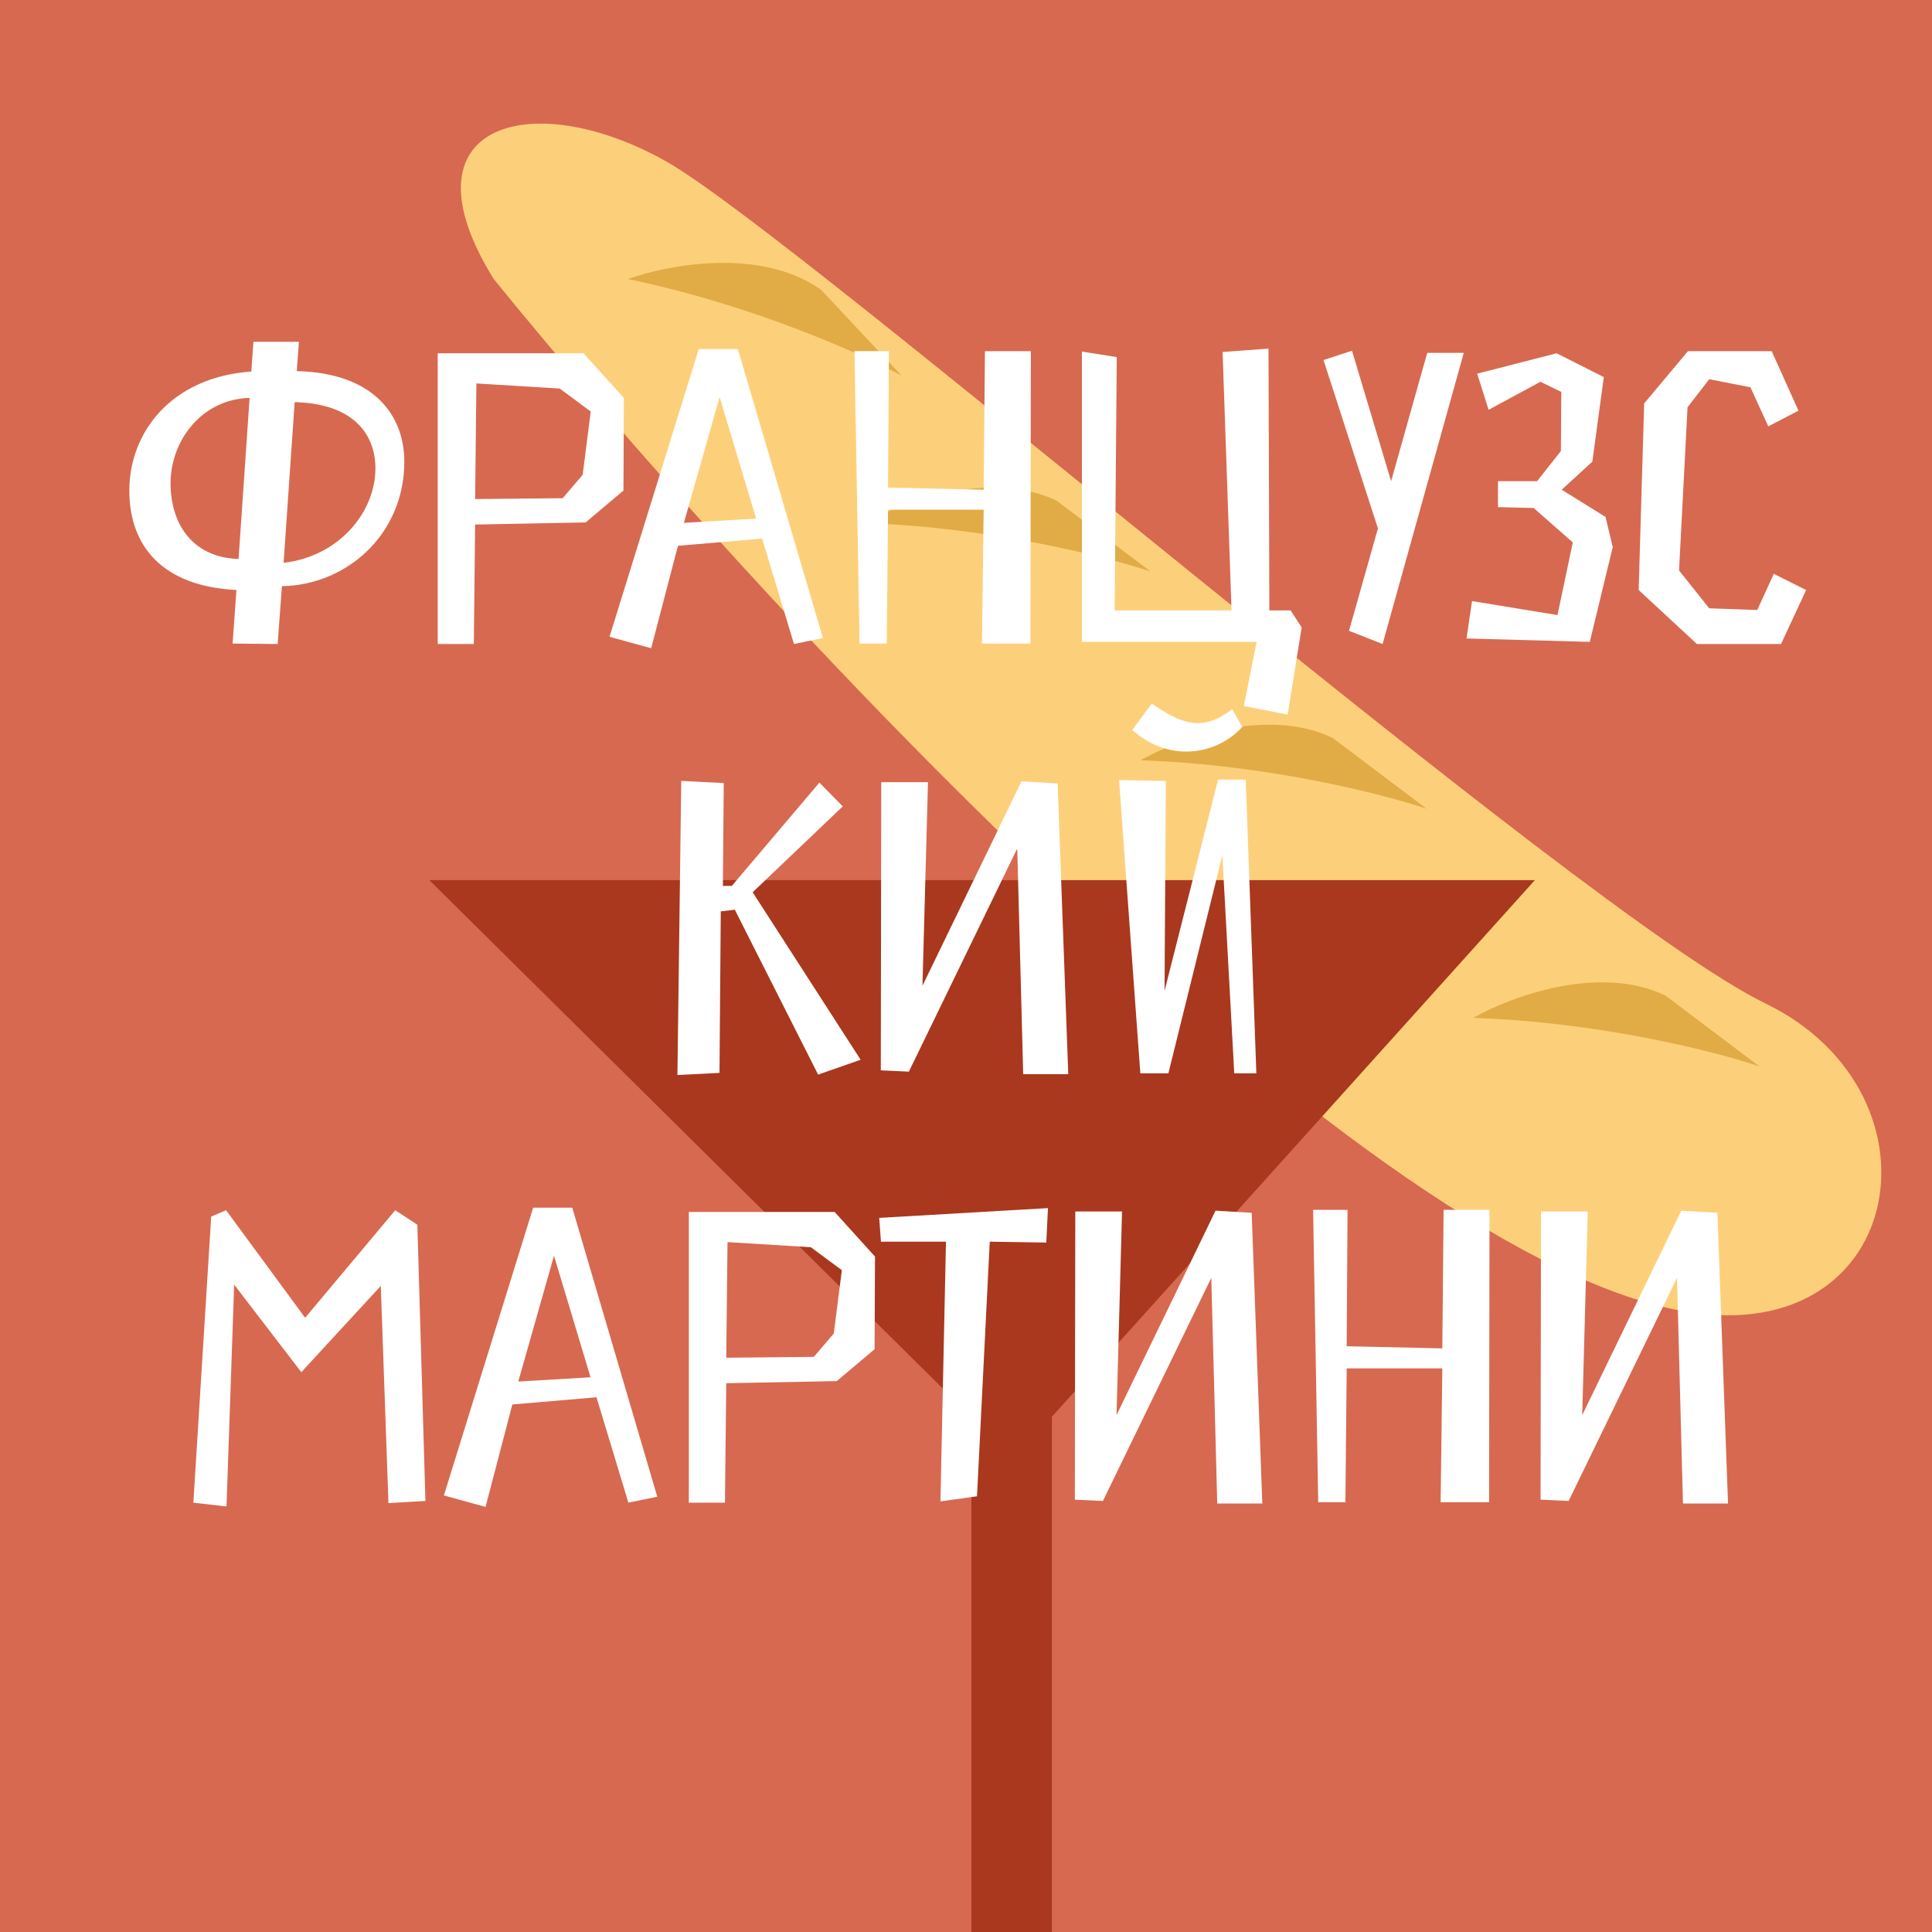 <svg width="180" height="180" viewBox="0 0 180 180" fill="none" xmlns="http://www.w3.org/2000/svg">
<rect x="0" y="0" width="180" height="180" fill="#333333" stroke="none"/>
<g clip-path="url(#clip0_486_4039)">
<rect width="180" height="180" fill="#D76950"/>
<path d="M156 121.999C125.2 115.599 69.833 55.333 46 25.999C37 11.499 49.5 7.999 62 14.999C74.5 21.999 147 84.999 164.5 93.499C182 101.999 177.5 126.499 156 121.999Z" fill="#FCD07B"/>
<path d="M76.5 27C70.9 23 62.167 24.666 58.5 26C70.1 28.4 80.333 33 84 35L76.5 27Z" fill="#E1AC45"/>
<path d="M98.454 46.652C92.254 43.666 83.933 46.798 80.548 48.737C92.387 49.123 103.255 51.91 107.209 53.255L98.454 46.652Z" fill="#E1AC45"/>
<path d="M124.164 68.751C117.964 65.765 109.643 68.898 106.257 70.837C118.097 71.223 128.965 74.009 132.919 75.355L124.164 68.751Z" fill="#E1AC45"/>
<path d="M155.164 92.751C148.964 89.765 140.643 92.898 137.257 94.837C149.097 95.223 159.965 98.009 163.919 99.355L155.164 92.751Z" fill="#E1AC45"/>
<path d="M143 82H40L90.5 132V187H98V132L143 82Z" fill="#A9381E"/>
<path d="M26.265 54.614C32.403 54.496 37.67 49.704 37.67 43.012C37.67 38.656 34.779 34.735 27.651 34.577L27.849 31.844H23.612L23.414 34.616C15.969 35.131 12.049 40.279 12.049 45.704C12.049 50.813 15.058 54.614 22.028 54.971L21.671 59.96L25.869 60L26.265 54.614ZM22.226 52.08C17.711 51.922 15.89 48.556 15.89 45.031C15.89 41.111 18.741 37.19 23.255 37.072L22.226 52.08ZM34.977 43.645C34.977 47.684 31.611 51.842 26.423 52.436L27.453 37.468C32.72 37.586 34.977 40.279 34.977 43.645ZM44.266 48.872L54.562 48.674L58.086 45.704L58.126 37.072L54.364 32.914H40.781V60H44.147L44.266 48.872ZM44.266 46.496L44.385 35.725L52.146 36.2L55.037 38.339L54.285 44.239L52.423 46.417L44.266 46.496ZM73.974 60L76.666 59.446L68.746 32.518H65.103L56.787 59.327L60.668 60.396L63.163 50.852L71.004 50.179L73.974 60ZM67.044 36.992L70.449 48.318L63.717 48.714L67.044 36.992ZM96.002 59.96L96.042 32.716H91.765L91.646 45.625L82.736 45.427L82.815 32.716H79.608L80.083 59.96H82.617L82.736 47.486H91.646L91.488 59.96H96.002ZM100.8 32.755V59.802H117.075L115.887 65.782L119.966 66.574L121.273 58.456L120.243 56.872H118.263L118.184 32.478L113.907 32.795L114.739 56.872H103.849L104.047 33.27L100.8 32.755ZM125.685 58.772L128.814 60L136.377 32.874L132.972 32.874L129.606 44.833L125.962 32.676L123.309 33.547L128.378 49.229L125.685 58.772ZM136.633 59.485L148.117 59.802L150.255 50.971L149.582 48.16L145.503 45.625L148.354 43.012L149.423 35.131L145.028 32.914L137.623 34.814L138.692 38.18L143.523 35.567L145.463 36.517L145.424 42.022L143.206 44.833H139.563V47.249L142.889 47.328L146.533 50.536L145.107 57.307L137.147 56L136.633 59.485ZM158.095 60H165.936L168.272 54.971L165.262 53.466L163.718 56.832L159.243 56.674L156.432 53.149L157.224 37.943L159.243 35.329L163.084 36.082L164.748 39.725L167.559 38.26L165.064 32.716H157.263L153.184 37.586L152.67 54.971L158.095 60ZM68.46 84.754L76.222 100.119L80.182 98.733L70.123 83.13L78.518 75.131L76.34 72.914L68.183 82.536H67.351L67.43 72.953L63.47 72.755L63.114 100.158L67.034 99.96L67.153 84.912L68.46 84.754ZM99.527 100.079L98.537 72.993L95.171 72.795L85.944 91.842L86.459 72.874H82.103L82.063 99.723L84.677 99.842L94.775 79.052L95.329 100.079H99.527ZM114.795 66.063C113.646 66.974 112.617 67.37 111.627 67.37C110.201 67.37 108.855 66.617 107.31 65.548L105.489 68.003C107.033 69.389 108.815 70.023 110.518 70.023C112.537 70.023 114.438 69.152 115.745 67.726L114.795 66.063ZM117.052 100L116.062 72.636H113.488L108.498 92.318L108.617 72.755L104.261 72.676L106.241 100H108.855L113.884 79.685L114.993 100H117.052ZM28.429 122.774L21.063 112.755L19.677 113.349L18.014 140L21.103 140.356L21.816 119.685L28.073 127.843L35.478 119.804L36.191 140.04L39.636 139.842L38.883 114.102L36.824 112.755L28.429 122.774ZM58.544 140L61.236 139.446L53.316 112.518H49.673L41.357 139.327L45.238 140.396L47.733 130.852L55.574 130.179L58.544 140ZM51.614 116.992L55.019 128.318L48.287 128.714L51.614 116.992ZM67.662 128.872L77.958 128.674L81.483 125.704L81.522 117.072L77.76 112.914H64.177V140H67.543L67.662 128.872ZM67.662 126.496L67.781 115.725L75.543 116.2L78.433 118.339L77.681 124.239L75.82 126.417L67.662 126.496ZM97.638 112.557L81.916 113.468L82.075 115.686H88.134L87.619 139.881L91.025 139.406L92.213 115.686L97.479 115.765L97.638 112.557ZM117.606 140.079L116.616 112.993L113.25 112.795L104.023 131.842L104.538 112.874H100.182L100.142 139.723L102.756 139.842L112.854 119.052L113.408 140.079H117.606ZM138.734 139.96L138.774 112.716H134.497L134.378 125.625L125.468 125.427L125.548 112.716H122.34L122.815 139.96H125.35L125.468 127.486H134.378L134.22 139.96H138.734ZM160.996 140.079L160.006 112.993L156.64 112.795L147.413 131.842L147.928 112.874H143.572L143.532 139.723L146.146 139.842L156.244 119.052L156.798 140.079H160.996Z" fill="white"/>
</g>
<defs>
<clipPath id="clip0_486_4039">
<rect width="180" height="180" fill="white"/>
</clipPath>
</defs>
</svg>
